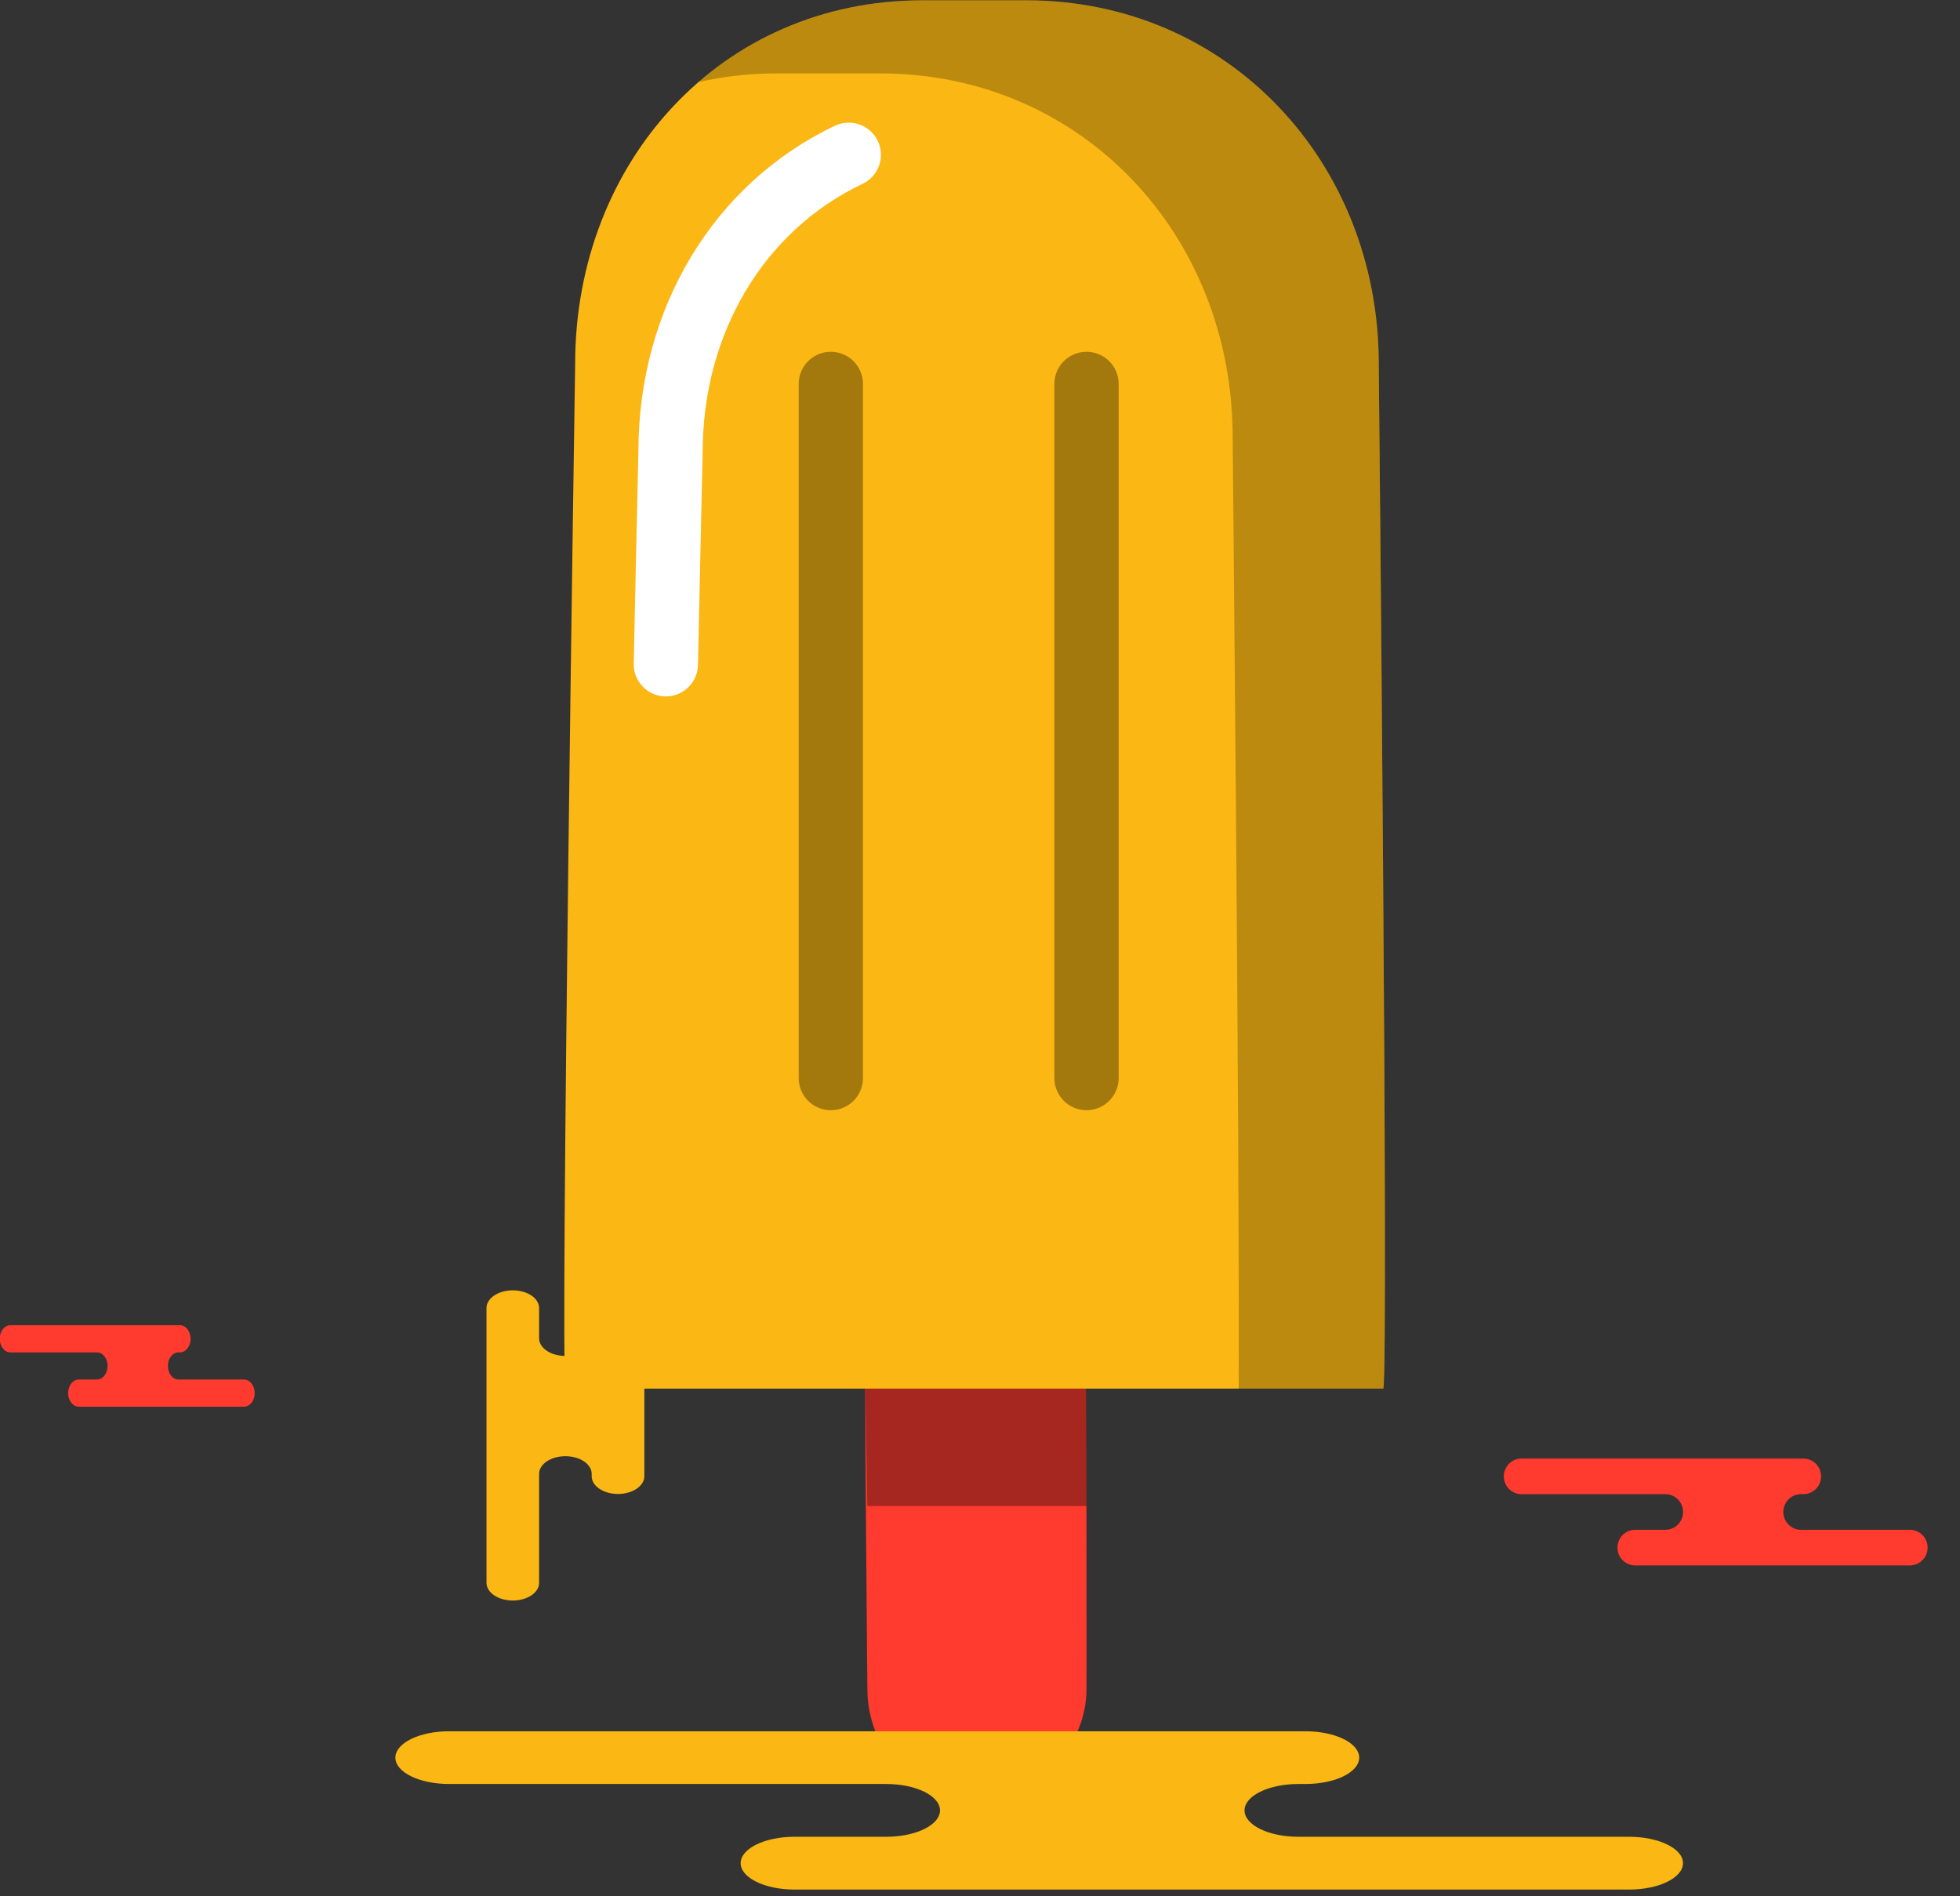 <svg xmlns="http://www.w3.org/2000/svg" xmlns:xlink="http://www.w3.org/1999/xlink" preserveAspectRatio="xMidYMid" width="61" height="59" viewBox="0 0 61 59">
  <rect x="0" y="0" width="61" height="59" fill="#333333" stroke="none"/>
  <defs>
    <style>

      .cls-3 {
        fill: #ff3a2f;
      }

      .cls-4 {
        fill: #020403;
        opacity: 0.35;
      }

      .cls-5 {
        fill: #fbb713;
      }

      .cls-6 {
        fill: #ffffff;
      }

      .cls-7 {
        fill: #020403;
        opacity: 0.25;
      }
    </style>
  </defs>
  <g id="group-149svg">
    <path d="M33.778,41.658 C33.823,41.819 33.815,52.548 33.815,52.548 C33.815,54.268 32.488,55.716 30.769,55.716 C30.769,55.716 29.883,55.716 29.883,55.716 C28.163,55.716 26.995,54.268 26.995,52.548 C26.995,52.548 26.892,41.819 26.936,41.658 C26.936,41.658 33.778,41.658 33.778,41.658 Z" id="path-1" class="cls-3" fill-rule="evenodd"/>
    <path d="M33.815,46.865 C33.815,46.865 33.823,41.819 33.778,41.658 C33.778,41.658 26.936,41.658 26.936,41.658 C26.892,41.819 26.995,46.865 26.995,46.865 C26.995,46.865 33.815,46.865 33.815,46.865 Z" id="path-2" class="cls-4" fill-rule="evenodd"/>
    <path d="M43.055,43.210 C43.218,42.073 42.910,11.325 42.910,11.325 C42.910,5.046 38.223,0.010 31.943,0.010 C31.943,0.010 28.707,0.010 28.707,0.010 C22.429,0.010 17.900,5.046 17.900,11.325 C17.900,11.325 17.433,42.073 17.597,43.210 C17.597,43.210 43.055,43.210 43.055,43.210 Z" id="path-3" class="cls-5" fill-rule="evenodd"/>
    <path d="M20.723,21.671 C20.716,21.671 20.709,21.671 20.702,21.671 C20.149,21.659 19.712,21.202 19.723,20.650 C19.797,17.056 19.869,14.042 19.869,14.042 C19.869,9.593 22.214,5.702 25.988,3.912 C26.488,3.677 27.084,3.890 27.320,4.388 C27.558,4.887 27.345,5.483 26.846,5.720 C23.776,7.175 21.869,10.373 21.869,14.066 C21.869,14.090 21.797,17.101 21.723,20.691 C21.711,21.237 21.266,21.671 20.723,21.671 Z" id="path-4" class="cls-6" fill-rule="evenodd"/>
    <path d="M42.910,11.325 C42.910,5.046 38.223,0.010 31.943,0.010 C31.943,0.010 28.707,0.010 28.707,0.010 C25.981,0.010 23.586,0.962 21.747,2.551 C22.517,2.380 23.321,2.284 24.160,2.284 C24.160,2.284 27.396,2.284 27.396,2.284 C33.675,2.284 38.363,7.320 38.363,13.598 C38.363,13.598 38.586,35.893 38.551,43.210 C38.551,43.210 43.055,43.210 43.055,43.210 C43.218,42.073 42.910,11.325 42.910,11.325 Z" id="path-5" class="cls-7" fill-rule="evenodd"/>
    <path d="M33.815,34.547 C33.263,34.547 32.815,34.100 32.815,33.547 C32.815,33.547 32.815,11.947 32.815,11.947 C32.815,11.394 33.263,10.947 33.815,10.947 C34.368,10.947 34.815,11.394 34.815,11.947 C34.815,11.947 34.815,33.547 34.815,33.547 C34.815,34.100 34.368,34.547 33.815,34.547 Z" id="path-6" class="cls-4" fill-rule="evenodd"/>
    <path d="M25.857,34.547 C25.305,34.547 24.857,34.100 24.857,33.547 C24.857,33.547 24.857,11.947 24.857,11.947 C24.857,11.394 25.305,10.947 25.857,10.947 C26.410,10.947 26.857,11.394 26.857,11.947 C26.857,11.947 26.857,33.547 26.857,33.547 C26.857,34.100 26.410,34.547 25.857,34.547 Z" id="path-7" class="cls-4" fill-rule="evenodd"/>
    <path d="M4.651,41.237 C4.651,41.237 5.600,41.237 5.600,41.237 C5.783,41.237 5.932,41.427 5.932,41.660 C5.932,41.893 5.783,42.083 5.600,42.083 C5.600,42.083 5.556,42.083 5.556,42.083 C5.373,42.083 5.225,42.271 5.225,42.505 C5.225,42.738 5.373,42.928 5.556,42.928 C5.556,42.928 7.595,42.928 7.595,42.928 C7.778,42.928 7.926,43.117 7.926,43.350 C7.926,43.584 7.778,43.773 7.595,43.773 C7.595,43.773 5.144,43.773 5.144,43.773 C5.144,43.773 2.451,43.773 2.451,43.773 C2.268,43.773 2.120,43.584 2.120,43.350 C2.120,43.117 2.268,42.928 2.451,42.928 C2.451,42.928 3.017,42.928 3.017,42.928 C3.200,42.928 3.349,42.738 3.349,42.505 C3.349,42.271 3.200,42.083 3.017,42.083 C3.017,42.083 0.323,42.083 0.323,42.083 C0.141,42.083 -0.008,41.893 -0.008,41.660 C-0.008,41.427 0.141,41.237 0.323,41.237 C0.323,41.237 0.960,41.237 0.960,41.237 C0.960,41.237 4.651,41.237 4.651,41.237 Z" id="path-8" class="cls-3" fill-rule="evenodd"/>
    <path d="M54.548,45.387 C54.548,45.387 56.125,45.387 56.125,45.387 C56.430,45.387 56.676,45.635 56.676,45.941 C56.676,46.247 56.430,46.495 56.125,46.495 C56.125,46.495 56.052,46.495 56.052,46.495 C55.748,46.495 55.501,46.743 55.501,47.049 C55.501,47.355 55.748,47.604 56.052,47.604 C56.052,47.604 59.441,47.604 59.441,47.604 C59.746,47.604 59.992,47.852 59.992,48.158 C59.992,48.464 59.746,48.712 59.441,48.712 C59.441,48.712 55.367,48.712 55.367,48.712 C55.367,48.712 50.890,48.712 50.890,48.712 C50.586,48.712 50.339,48.464 50.339,48.158 C50.339,47.852 50.586,47.604 50.890,47.604 C50.890,47.604 51.831,47.604 51.831,47.604 C52.135,47.604 52.381,47.355 52.381,47.049 C52.381,46.743 52.135,46.495 51.831,46.495 C51.831,46.495 47.352,46.495 47.352,46.495 C47.049,46.495 46.802,46.247 46.802,45.941 C46.802,45.635 47.049,45.387 47.352,45.387 C47.352,45.387 48.411,45.387 48.411,45.387 C48.411,45.387 54.548,45.387 54.548,45.387 Z" id="path-9" class="cls-3" fill-rule="evenodd"/>
    <path d="M35.838,53.873 C35.838,53.873 40.629,53.873 40.629,53.873 C41.553,53.873 42.302,54.240 42.302,54.694 C42.302,55.147 41.553,55.514 40.629,55.514 C40.629,55.514 40.406,55.514 40.406,55.514 C39.482,55.514 38.733,55.882 38.733,56.336 C38.733,56.789 39.482,57.156 40.406,57.156 C40.406,57.156 50.706,57.156 50.706,57.156 C51.630,57.156 52.379,57.524 52.379,57.977 C52.379,58.430 51.630,58.799 50.706,58.799 C50.706,58.799 38.328,58.799 38.328,58.799 C38.328,58.799 24.724,58.799 24.724,58.799 C23.800,58.799 23.051,58.430 23.051,57.977 C23.051,57.524 23.800,57.156 24.724,57.156 C24.724,57.156 27.582,57.156 27.582,57.156 C28.506,57.156 29.255,56.789 29.255,56.336 C29.255,55.882 28.506,55.514 27.582,55.514 C27.582,55.514 13.977,55.514 13.977,55.514 C13.053,55.514 12.305,55.147 12.305,54.694 C12.305,54.240 13.053,53.873 13.977,53.873 C13.977,53.873 17.192,53.873 17.192,53.873 C17.192,53.873 35.838,53.873 35.838,53.873 Z" id="path-10" class="cls-5" fill-rule="evenodd"/>
    <path d="M20.053,44.361 C20.053,44.361 20.053,45.938 20.053,45.938 C20.053,46.242 19.685,46.489 19.233,46.489 C18.781,46.489 18.415,46.242 18.415,45.938 C18.415,45.938 18.415,45.864 18.415,45.864 C18.415,45.560 18.049,45.314 17.597,45.314 C17.144,45.314 16.778,45.560 16.778,45.864 C16.778,45.864 16.778,49.254 16.778,49.254 C16.778,49.559 16.411,49.805 15.959,49.805 C15.508,49.805 15.141,49.559 15.141,49.254 C15.141,49.254 15.141,45.180 15.141,45.180 C15.141,45.180 15.141,40.703 15.141,40.703 C15.141,40.398 15.508,40.152 15.959,40.152 C16.411,40.152 16.778,40.398 16.778,40.703 C16.778,40.703 16.778,41.644 16.778,41.644 C16.778,41.948 17.144,42.194 17.597,42.194 C18.049,42.194 18.415,41.948 18.415,41.644 C18.415,41.644 18.415,37.166 18.415,37.166 C18.415,36.861 18.781,36.615 19.233,36.615 C19.685,36.615 20.053,36.861 20.053,37.166 C20.053,37.166 20.053,38.224 20.053,38.224 C20.053,38.224 20.053,44.361 20.053,44.361 Z" id="path-11" class="cls-5" fill-rule="evenodd"/>
  </g>
</svg>
